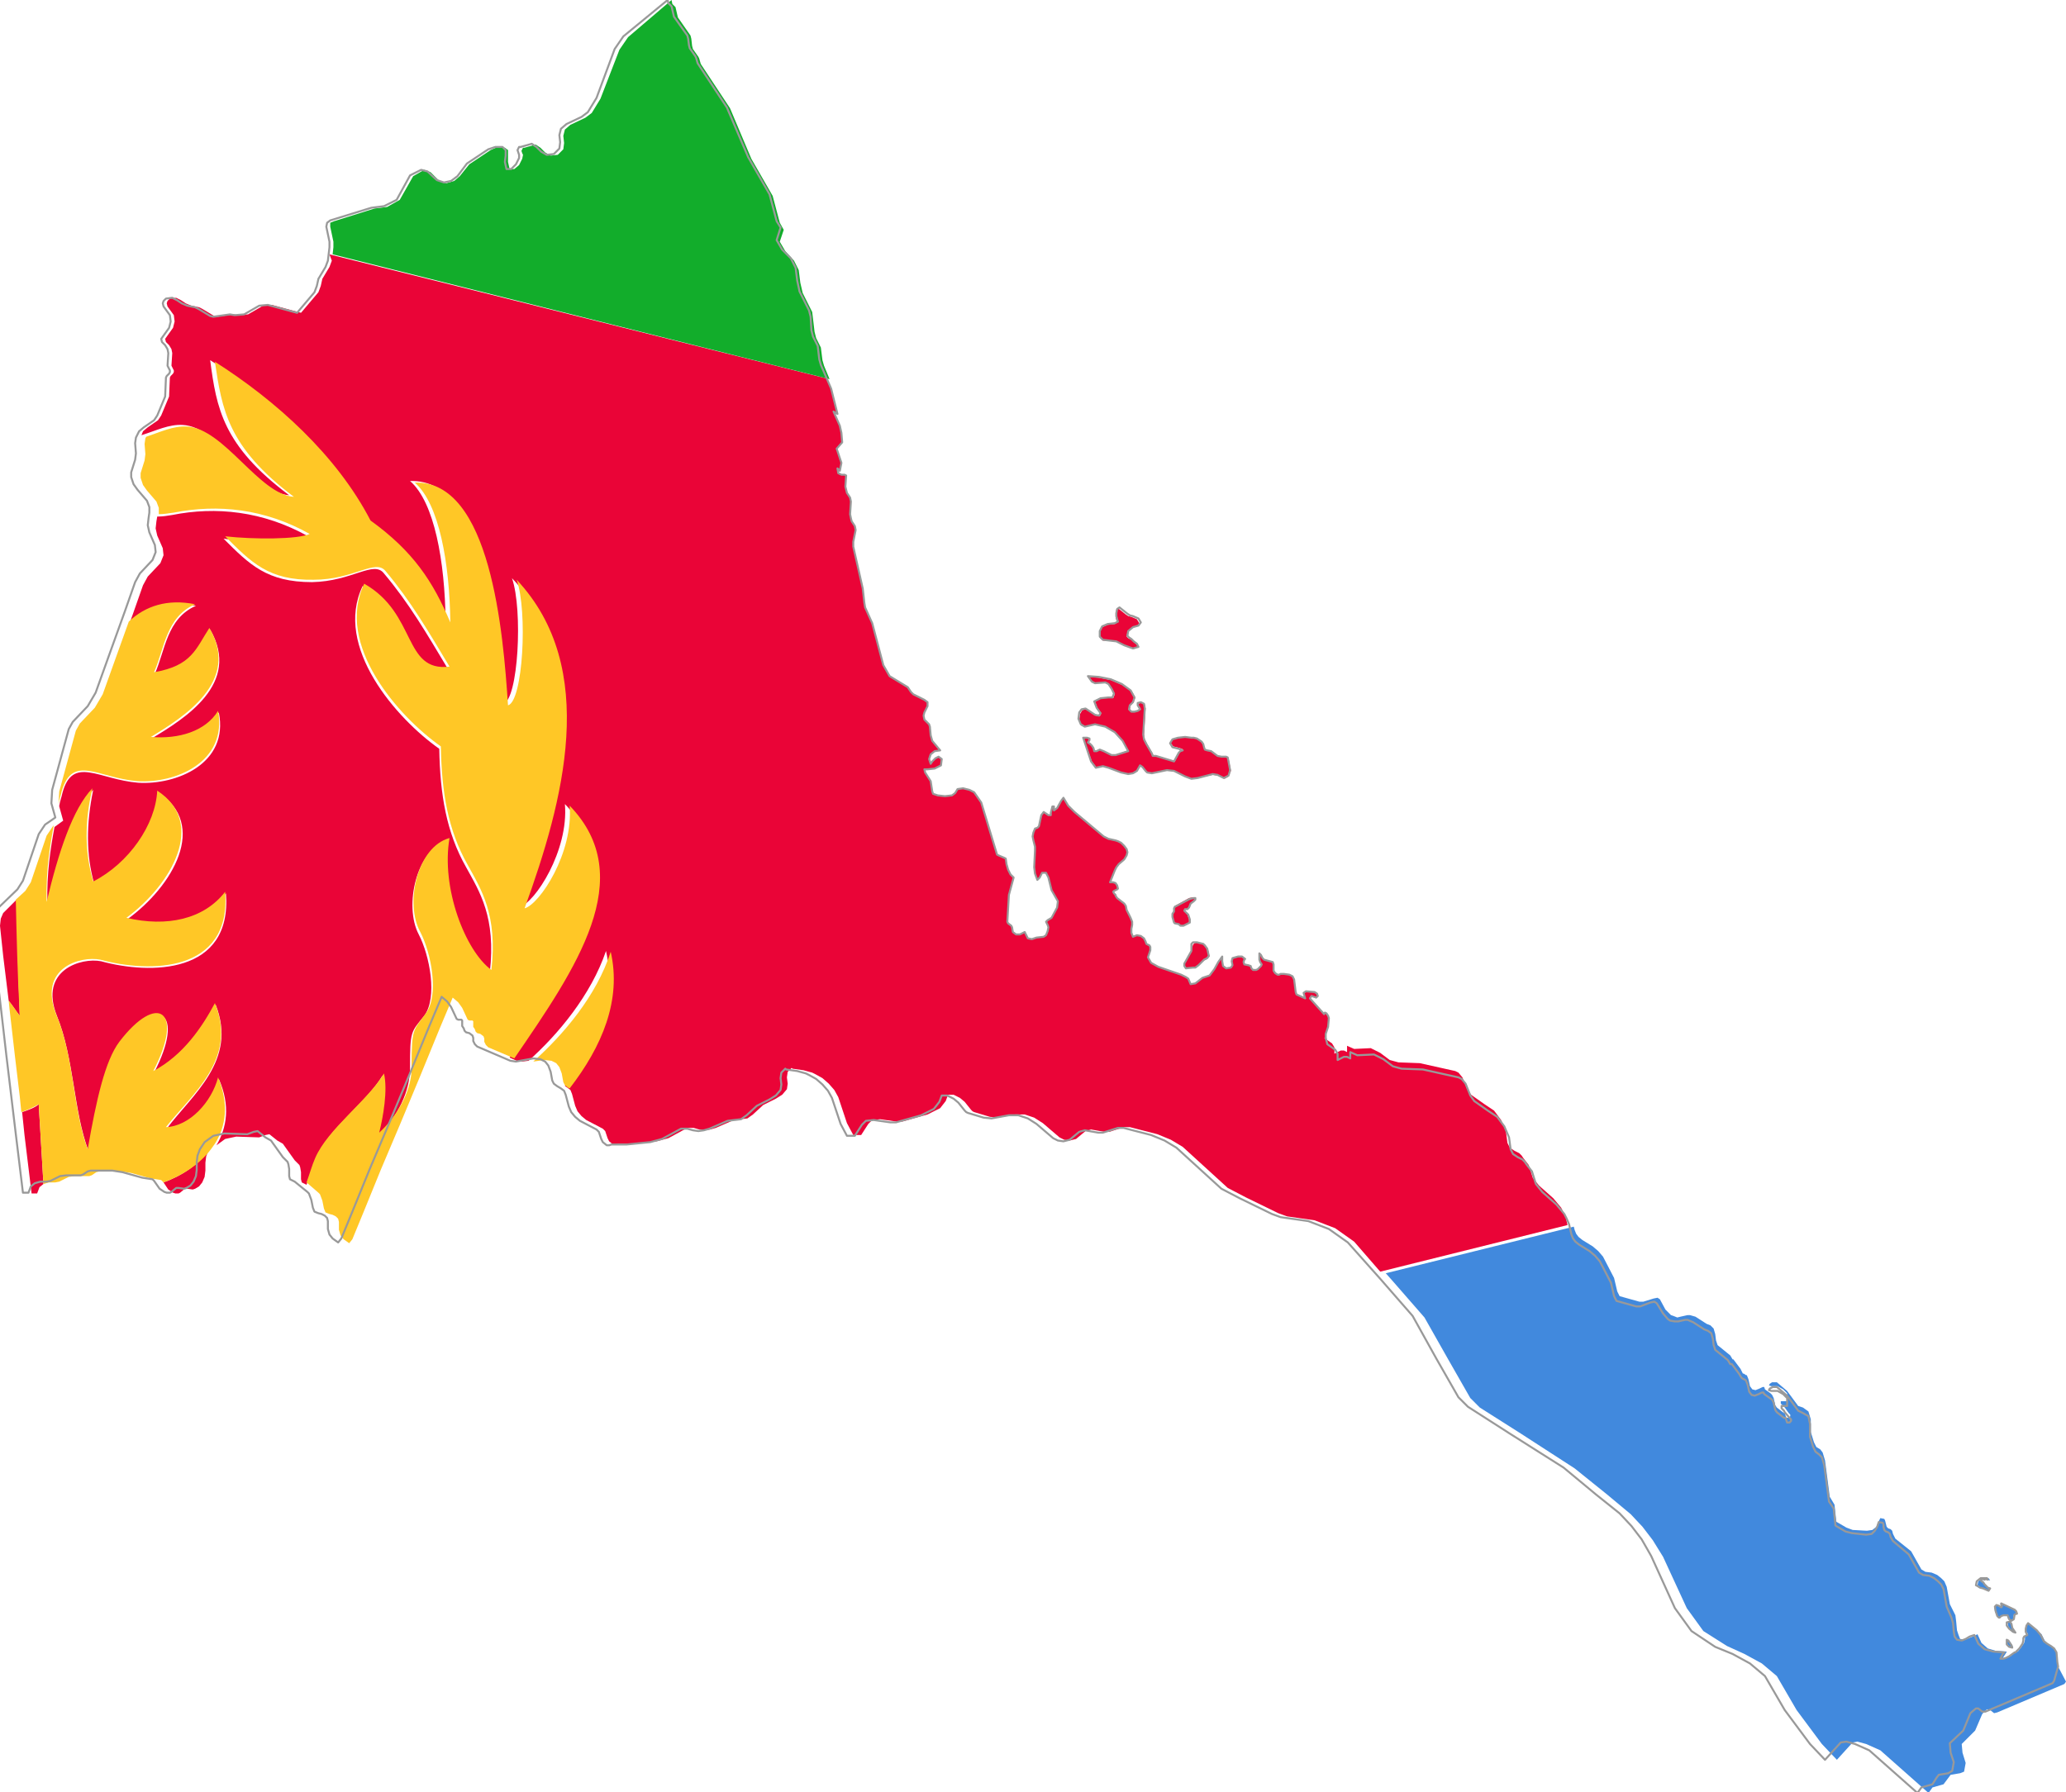 <?xml version="1.0" encoding="utf-8"?>

<svg version="1.2" baseProfile="tiny" xmlns="http://www.w3.org/2000/svg" xmlns:xlink="http://www.w3.org/1999/xlink" x="0px"
	 y="0px" viewBox="289.2 183.6 261.5 226.9" xml:space="preserve">

<g id="Eritrea">
	<g>
		<path fill="#EA0437" d="M309.9,333.3l0.6,0.9l0.3,0.2l0.3,0.2l0.3,0.1l0.4,0l0.2-0.1l0.6-0.5l0.3,0l0.7,0.1l0.3-0.1l0.5-0.3
			l0.4-0.5l0.3-0.7l0.1-0.8l0-1l0.1-0.8l0.3-0.8l0.1-0.2C314.4,331.1,312.1,332.5,309.9,333.3z"/>
		<polygon fill="#EA0437" points="429.4,262.7 428.7,263 428.4,263.6 428.4,264.3 428.8,264.7 430.5,264.8 431.4,265.3 432.6,265.7
			433.2,265.5 433.1,265.2 432.7,264.9 432.4,264.6 432,264.4 431.8,264.2 431.9,263.6 432.5,263.1 433.2,262.8 433.4,262.5
			433.1,262 432.4,261.7 432,261.6 431.7,261.4 430.7,260.6 430.5,260.8 430.4,261.2 430.4,261.7 430.5,262.1 430.6,262.4
			430.3,262.6 		"/>
		<polygon fill="#EA0437" points="443.4,281.8 444.2,282.2 444.7,281.9 445,281.2 444.7,279.6 444.4,279.4 443.9,279.4 443.4,279.3
			442.6,278.8 442,278.6 441.7,278.5 441.6,278.2 441.5,277.8 441.3,277.5 441.1,277.3 440.8,277.2 440.5,277.1 440,277
			439.2,276.9 438.3,277 437.6,277.2 437.4,277.7 437.7,278.1 438.5,278.3 439,278.5 438.7,278.6 438.5,278.9 437.9,280
			435.6,279.3 435.2,279.3 435.1,279 434.4,277.8 434.1,277.2 434,276.6 434.2,273.3 434.1,272.8 433.7,272.5 433.3,272.7
			433.3,272.9 433.5,273.2 433.6,273.4 433.3,273.5 432.9,273.7 432.5,273.7 432.2,273.4 432.3,272.9 432.7,272.5 432.9,271.9
			432.4,271 431.2,270.3 429.8,269.7 428.3,269.4 426.9,269.3 427.4,269.9 427.8,270.1 429.2,270.1 429.6,270.3 430,270.9
			430.3,271.5 430.1,272 429.6,271.9 428.6,272 427.8,272.4 428.1,273.2 428.6,273.9 428.4,274.3 427.9,274.2 426.7,273.4
			426.2,273.5 425.9,274 425.8,274.8 426.1,275.5 426.5,275.6 427.8,275.3 429.1,275.6 430.3,276.3 431.3,277.4 432,278.6
			430.3,279.2 429.8,279.2 429.4,279 428.9,278.7 428.3,278.5 428,278.6 427.7,278.6 427.6,278.3 427.4,278 427.2,277.7
			426.9,277.5 427.1,277.2 427.1,277.1 426.8,277 426.3,277 427.4,280 428,280.8 428.9,280.6 429.6,280.8 431.2,281.4 432.1,281.6
			432.8,281.5 433.2,281.2 433.6,280.5 433.9,280.8 434.2,281.3 434.4,281.4 435,281.5 436.9,281.1 437.8,281.2 439.2,281.9
			440,282.2 440.8,282.1 442.7,281.7 		"/>
		<path fill="#EA0437" d="M291.3,297.5l-1.7,1.7l-0.3,0.7l-0.1,0.9l0.4,3.8l0.7,5.7c0.5,0.6,0.9,1.3,1.4,1.9
			C291.5,306.7,291.4,302,291.3,297.5z"/>
		<path fill="#EA0437" d="M337.6,319.8c0.6,2.1,0,5.5-0.6,7.5c2.6-2.3,4.1-5.6,4.1-8.5c0-4.7,0.1-4.5,1.8-6.6
			c1.7-2.3,0.7-7.6-0.7-10.3c-1.9-3.6-0.3-10.8,3.7-11.9c-1.2,6.3,2,14.3,5.3,16.7c0.8-7-1.3-10.2-3-13.3c-2.5-4.4-3.3-9.2-3.4-15
			c-5.4-3.8-13.4-12.9-9.7-20.6c6.6,3.8,4.8,11.1,10.8,10.5c-2.7-4.5-4.9-8.3-8.1-12.1c-1.3-1.7-4,1-9.1,1.1
			c-5.7,0-7.9-2.2-11.2-5.5c3.6,0.5,9.3,0.5,10.7-0.3c-5.7-3.2-11.7-3.8-17.2-2.7c-0.6,0.1-1.2,0.2-1.9,0.2l-0.1,0.6l-0.1,0.9
			l0.2,0.9l0.7,1.6l0.1,0.9l-0.4,1l-1.6,1.7l-0.6,1.1l-1.3,3.7l-0.4,1.1c2.1-2,4.8-3,8.4-2.2c-3.7,1.6-3.9,5.7-5.2,8.6
			c4.8-0.8,5.4-3,7-5.6c4,6.9-3.3,11.3-7.4,13.8c3.4,0.3,6.8-0.7,8.5-3.3c1.3,6.5-5.4,9.2-10.2,8.9c-5-0.4-8.3-3.5-9.6,1.3
			c-0.1,0.5-0.3,1-0.4,1.6l0,0.1l0.5,1.8l-1.1,0.8c-0.5,2.7-1,5.8-0.9,9.7c1.5-6.2,3.3-11.7,5.8-14.4c-0.9,4.3-0.9,8.2,0.1,11.8
			c4.5-2.2,7.9-7.1,8.1-11.5c6.4,4.1,1.9,11.9-3.9,16.1c5.1,1.3,9.8,0.2,12.5-3.3c0.8,10.3-9.6,10.3-15.8,8.6
			c-2.5-0.5-7.9,1.1-5.6,6.9c2.2,5.4,2.1,12.1,4,17.1c1.1-6.2,2.2-11.1,4-13.6c4.8-6.3,8.3-4,4.3,3.7c3.7-2,6.2-5.6,7.8-8.6
			c2.8,7.1-3,11.4-6.2,15.7c3-0.1,5.8-3.2,6.6-6.3c1.5,3.4,1,6.2-0.3,8.4l1.1-0.8l1.4-0.3l2.9,0.1l0.8-0.3l0.5-0.1l1,0.8l0.7,0.4
			l1.5,2.1l0.6,0.6l0.1,0.3l0.1,0.6l0,0.9l0.1,0.4l0.6,0.3l0,0c0.4-1.1,0.7-2.2,1.1-3.1C330.5,326.7,335.6,323.2,337.6,319.8z"/>
		<path fill="#EA0437" d="M331.2,216.6l-0.3,0.8l-0.9,1.5l-0.2,0.9l-0.3,0.8l-2.2,2.6l-3.7-1l-1.1,0.1l-1.9,1.1l-1.2,0.1l-0.6-0.1
			l-2.1,0.3l-0.4-0.1l-1.5-0.9l-0.4-0.2l-1-0.2l-0.7-0.3l-0.6-0.4l-0.6-0.3l-0.8,0.1l-0.3,0.3l-0.1,0.3l0.1,0.4l0.8,1.1l0.1,0.8
			l-0.2,0.8l-1,1.4l0.1,0.4l0.4,0.4l0.3,0.5l0.1,0.5l-0.1,1.6l0.1,0.2l0.2,0.4l0,0.2l-0.1,0.2l-0.3,0.3l-0.1,0.2l-0.1,2.4l-1,2.4
			l-0.4,0.6l-1.3,0.9l-0.6,0.5l-0.2,0.5c1.9-0.6,3.5-1.4,5.2-1.3c4.7,0.2,9.1,8.6,13.5,8.9c-8.4-6.3-9.2-11-10-17.1
			c7.7,4.9,15.4,11.8,19.7,20.1c5.4,3.8,7.9,7.7,10.1,12.9c-0.1-7.5-1.4-15-4.5-17.7c9.7-0.3,11.2,19,11.8,28.2
			c1.9-0.5,2.5-11.9,1.1-15.9c10.6,11.2,5.9,28.1,1,41.6c1.9-0.5,6.2-7.1,5.7-13c8.8,9.1,0.8,20.7-7,32.1l0.9,0.4l0.7,0.1l0.8-0.1
			c3.7-3.3,7.9-8.3,9.8-13.9c1.4,6.1-1.1,12-5.2,17.1l0.3,0.2l0.4,0.3l0.2,0.5l0.4,1.5l0.3,0.7l0.5,0.6l0.6,0.5l2.1,1.1l0.3,0.3
			l0.3,0.9l0.2,0.4l0.5,0.4l0.3,0l0.3-0.1l1.9,0l3-0.3l1.5-0.4l2.4-1.3l0.8,0l0.7,0.2l0.7,0.1l0.7-0.1l0.7-0.2l2.3-1l1.7-0.2
			l0.7-0.5l1.3-1.2l1.6-0.8l0.8-0.5l0.6-0.7l0.1-0.7l-0.1-0.8l0.1-0.7l0.5-0.5l0.1,0.1l1.4,0.2l1.1,0.3l0.4,0.2l0.9,0.5l0.8,0.7
			l0.7,0.8l0.5,0.9l1.1,3.3l0.8,1.5l1,0l0.9-1.4l0.5-0.5l1-0.1l2.1,0.3l0.7,0l3.2-0.9l1.6-0.8l0.7-0.9l0.3-0.8h0.7l0.8,0.4l0.6,0.5
			l0.8,1l0.2,0.2l0.2,0.1l2,0.6l1,0.1l2.2-0.4l1.2,0l1.2,0.4l1.1,0.7l2.1,1.8l0.6,0.3l0.7,0.1l0.8-0.2l1.2-1l0.7-0.2l1.7,0.3l0.6,0
			l1.9-0.6l0.7,0l3.5,0.9l1.7,0.7l1.5,0.9l5.7,5.2l2.3,1.2l4.1,2l1.1,0.4l3.5,0.5l2.6,1l2.4,1.7l3.3,3.8l23.7-5.9l-0.2-0.9l-0.3-0.7
			l-0.3-0.6l-1-1.2l-1.8-1.6l-0.8-1l-0.5-1.6l-0.7-0.9l-0.2-0.3l-0.3-0.3l-0.6-0.3l-0.6-0.4l-0.3-0.6l-0.2-1.5l-0.6-1.4l-0.9-1.2
			l-1.2-0.8l-1.7-1.2l-0.5-0.7l-0.6-1.5l-0.5-0.6l-0.4-0.2l-4.5-1l-2.7-0.1l-1.1-0.3l-1.2-0.9l-1.2-0.6l-2.1,0.1l-0.9-0.4v0.8
			l-0.4-0.2l-0.4,0l-0.4,0.2l-0.4,0.2v-0.8l-0.3-0.5l-1-0.7L457,315l0-0.5l0.3-0.9l0.1-1.1l-0.1-0.3l-0.2-0.3l-0.2-0.1l-0.1,0.1
			l0,0.1L455,310l0.2-0.3l0.6,0.2l0.2-0.2l-0.1-0.3l-0.3-0.2l-1.1-0.1l-0.3,0.2l0.2,0.7l-1.1-0.5l-0.1-0.3l-0.2-1.6l-0.2-0.4
			l-0.4-0.2l-0.7-0.1l-0.4,0l-0.2,0.1l-0.2,0l-0.3-0.2l-0.2-0.3v-0.4l0-0.4l-0.1-0.3l-1.1-0.3l-0.2-0.2l-0.2-0.4l-0.2-0.2l0,0.8
			l0.1,0.3l0.2,0.3l-0.1,0.2l-0.2,0.2l-0.2,0.2l-0.2,0.1l-0.4,0l-0.2-0.2l-0.1-0.3l-0.3-0.1l-0.5-0.1l-0.1-0.3l0.1-0.3l0.1-0.1
			l-0.4-0.3l-0.1,0l-0.4,0l-0.7,0.2l-0.1,0.4l0.1,0.5l-0.2,0.3l-0.6,0.1l-0.4-0.3l-0.1-0.6l0-0.6l-0.5,0.7l-0.5,0.9l-0.6,0.8
			l-0.9,0.3l-0.9,0.7l-0.6,0.1l-0.3-0.7l-0.3-0.2l-0.6-0.3l-2.9-1l-0.9-0.5l-0.4-0.7l0.1-0.3l0.2-0.6l0-0.4l-0.1-0.2l-0.2-0.1
			l-0.2-0.1l-0.1-0.3l-0.2-0.4l-0.4-0.3l-0.5-0.1l-0.5,0.2l-0.2-0.5l0-0.5l0.1-0.5l0-0.4l-0.2-0.5l-0.5-1l-0.1-0.5l-0.2-0.3
			l-0.9-0.7l-0.2-0.3l0-0.1l-0.2-0.2l-0.1-0.2l0.1-0.1l0.4-0.2l0.1-0.1l-0.1-0.4l-0.2-0.3l-0.3-0.1l-0.4,0l0.6-1.5l0.2-0.4l0.3-0.4
			l0.7-0.6l0.3-0.5l0.1-0.4l-0.1-0.4l-0.3-0.4l-0.4-0.4l-0.4-0.2l-0.3-0.1l-0.9-0.2l-0.6-0.3l-3.7-3.1l-0.8-0.8l-0.6-1l-0.3,0.4
			l-0.5,0.9l-0.4,0.3v-0.5h-0.2l-0.2,0.8l0,0.3h-0.3l-0.6-0.4l-0.3,0.4l-0.3,1.4l-0.2,0.2l-0.3,0.1L420,289l-0.1,0.5l0.1,0.5
			l0.2,0.8l0,0.5l-0.1,2.1l0.1,0.8l0.3,0.8l0.3-0.3l0.3-0.6l0.5,0l0.3,0.6l0.4,1.6l0.8,1.4l-0.1,0.8l-0.7,1.3l-0.5,0.3l-0.2,0.2
			l0.2,0.4l0.1,0.3l-0.1,0.5l-0.2,0.5l-0.3,0.2l-0.9,0.1l-0.6,0.2l-0.5-0.1l-0.4-0.8l-0.6,0.3l-0.5,0l-0.4-0.3l-0.1-0.6l-0.1-0.2
			l-0.4-0.3l-0.1-0.2l0.2-3.4l0.6-2.2l-0.4-0.4l-0.3-0.6l-0.2-0.7l-0.1-0.7l-0.2-0.1l-0.7-0.3l-0.2-0.1l-2-6.6l-0.9-1.3l-0.6-0.3
			l-0.8-0.2l-0.7,0.1l-0.3,0.5l-0.4,0.3l-0.9,0.1l-0.9-0.1l-0.6-0.2l-0.1-0.3l-0.2-1.3l-0.7-1.1l-0.1-0.4h0.4l0.9-0.1l0.8-0.4
			l0.1-0.8l-0.4-0.3l-0.4,0.2l-0.4,0.4l-0.2,0.3l-0.2-0.6l0.2-0.6l0.5-0.4l0.7-0.1l-1-1.2l-0.2-0.7l-0.1-1.1l-0.1-0.3l-0.6-0.6
			l-0.1-0.5l0.1-0.4l0.2-0.4l0.2-0.4l0-0.5l-0.4-0.3l-1.4-0.7l-0.3-0.3l-0.4-0.6l-2.3-1.4l-0.8-1.4l-1.4-5.3l-0.9-2l-0.1-0.6
			l-0.2-1.8l-1.2-5.3v-0.6l0.2-1l0.1-0.5l-0.1-0.5l-0.4-0.6l-0.1-0.4l-0.1-0.5l0.1-1.6l-0.1-0.5l-0.2-0.3l-0.2-0.3l-0.1-0.4
			l-0.1-0.4l0.1-1.4l-0.2-0.1l-0.4,0l-0.4-0.2l-0.1-0.6l0.3,0.3l0.2-1l-0.6-1.8l0.7-0.8l-0.1-1.2l-0.2-0.9l-0.8-1.8l0.5,0.3
			l-0.8-3.2l-0.6-1.3l-62.9-15.7L331.2,216.6z"/>
		<path fill="#EA0437" d="M292,324.4l0.3,2.9l0.9,7.4l0.7,0l0.3-0.8l0.5-0.4l0,0c-0.2-3.5-0.4-6.9-0.6-10.1
			C293.7,323.8,292.9,324.1,292,324.4z"/>
		<polygon fill="#EA0437" points="437.6,299.7 437.8,300.3 437.9,300.4 438.4,300.6 438.5,300.8 438.9,300.8 439.7,300.4 439.7,300
			439.5,299.4 439.1,298.9 439.2,298.7 439.5,298.7 439.7,298.6 439.9,298.1 440.2,297.7 440.4,297.5 440.4,297.2 440.2,297.2
			439.7,297.3 438.1,298.2 437.9,298.3 437.8,298.6 437.8,299 437.7,299.3 		"/>
		<polygon fill="#EA0437" points="439.3,306.2 440.2,306.1 440.4,306.1 440.9,305.8 441.6,305.2 442,305 442.3,304.7 442.1,303.8
			441.8,303.3 441.7,303.2 440.8,302.9 440.4,303 440.2,303.2 440,304 439.1,305.6 439.2,305.9 		"/>
		<polygon fill="#4189DD" points="544.4,387.6 544.1,387.4 542.4,386.6 542.4,386.7 542.5,387 542.4,387.1 542.1,386.9 541.9,386.8
			541.6,387 541.7,387.6 542,388.2 542.2,388.4 542.3,388.4 542.4,388.2 542.5,388.2 542.8,388.1 543.1,388.1 543.3,388.2
			543.3,388.4 543.4,388.6 543.7,388.8 544,388.6 544.1,388 544.4,387.9 		"/>
		<polygon fill="#4189DD" points="543.2,391.2 543.2,391.3 543.3,391.8 543.6,392.1 544,392.2 543.9,391.9 543.5,391.3 		"/>
		<polygon fill="#4189DD" points="465.4,345.7 469.5,350.4 472.5,355.7 475.3,360.6 476.5,361.8 481.7,365.1 488.5,369.5
			492.6,372.8 495.6,375.3 497.1,376.9 498.4,378.6 499.7,380.7 502.7,387.2 504.8,390.1 507.8,392 510,393 512.2,394.2
			514.1,395.8 516.6,400.1 519.8,404.4 521.7,406.4 523.7,404.2 524.3,404.1 525.4,404.4 527.2,405.2 533.3,410.6 533.8,409.9
			535.2,409.5 535.8,408.7 536.1,408.3 537.3,408.1 537.8,407.9 538,406.8 537.6,405.5 537.5,404.4 539.2,402.7 540.1,400.6
			540.7,400 541.1,400.1 541.6,400.5 542,400.4 550.5,396.8 550.7,396.5 549.7,394.6 549.6,394 549.5,392.8 549.2,392.3 548.8,392
			548.4,391.7 548,391.3 547.8,390.9 547.6,390.5 547,390 545.9,389.1 545.7,389.4 545.6,389.8 545.7,390.2 545.9,390.5
			545.5,390.8 545.5,391 545.5,391.2 545.4,391.6 545,392.2 544.6,392.7 544.4,392.7 543.7,393.2 543.8,393.2 543.4,393.4
			543.1,393.5 542.7,393.5 543.1,392.9 543.2,392.7 541.8,392.6 540.8,392.3 540,391.6 539.5,390.5 538.9,390.8 538.4,391
			537.9,391.2 537.3,391.1 537.1,390.6 536.9,390 536.8,388.9 536.7,388.1 536,386.7 535.6,384.5 535.3,383.8 534.9,383.4
			534.4,383 533.7,382.7 532.9,382.6 532.4,382.3 531.1,380 529.1,378.4 528.8,377.8 528.7,377.4 528.5,377.2 528.2,377.1
			528,376.9 527.9,376.5 527.8,376.1 527.7,375.9 527.2,375.8 526.9,376.4 526.7,376.9 526.2,377.3 525.5,377.4 523.7,377.3
			522.9,377 521.7,376.3 521.6,376.2 521.6,376 521.4,374.1 520.8,373.1 520.2,368.5 519.9,367.5 519.6,367.1 519.1,366.8
			518.8,366.2 518.4,364.9 518.4,363.3 518.1,362.3 517.4,361.8 516.8,361.6 515.4,359.7 514.1,358.6 513.5,358.6 513.2,358.8
			513.1,359 513.4,359.1 514.2,359.1 514.9,359.5 515.4,360 515.4,361 515.3,361 514.7,361 514.6,361 514.6,361.3 514.7,361.4
			514.8,361.5 514.9,361.6 515.1,361.8 515.6,362.5 515.8,362.7 515.8,362.9 515.6,363.1 515.3,363.1 515.1,362.5 515,362.5
			514.1,361.8 513.9,361.5 513.7,360.6 513.5,360.2 513.3,360 512.6,359.5 512.5,359.2 512.3,359.2 511.9,359.4 511.4,359.6
			511,359.5 510.7,359.1 510.5,358.2 510.3,357.7 510.2,357.7 509.9,357.5 509.8,357.5 509.5,356.9 508.6,355.7 508.5,355.7
			508.2,355.2 506.6,353.9 506.4,353.3 506.3,352.5 506.1,351.8 505.7,351.4 505.2,351.2 503.8,350.3 503.1,350.1 502.8,350.1
			501.9,350.3 501.5,350.4 501,350.2 500.7,350.1 500,349.4 499.3,348.1 499,347.9 498.5,348 497.2,348.4 496.7,348.4 494.2,347.7
			493.9,347.1 493.5,345.4 492.1,342.7 491.5,342 490.8,341.4 489.5,340.6 489,340.2 488.7,339.8 488.5,339.3 488.4,338.9
			464.6,344.8 		"/>
		<polygon fill="#4189DD" points="540.6,383.6 540.7,383.6 541.1,383.7 540.9,383.4 540.4,383.4 540.2,383.4 539.6,383.8
			539.5,384.3 539.7,384.4 539.8,384.6 540.2,384.7 541,385 541.1,384.7 540.8,384.6 540.7,384.4 540.5,384.2 540.3,383.9
			540.1,383.8 540.1,383.6 540.3,383.5 		"/>
		<polygon fill="#4189DD" points="544.3,390.3 543.9,389.7 543.9,389.2 543.7,388.9 543.3,389 543.4,389.5 543.6,389.8 544.2,390.3
					"/>
		<polygon fill="#12AD2B" points="393.3,229.2 393.1,227.6 392.5,226.4 392.3,225.6 392.1,223.9 392,223.1 390.8,220.7 390.5,219.4
			390.3,217.8 389.7,216.6 388.6,215.4 387.9,214.2 388.4,212.7 387.9,211.8 387,208.4 384.3,203.7 381.6,197.3 377.9,191.7
			377.7,191 377.6,190.8 376.9,189.8 376.8,189.4 376.7,188.5 376.6,188.1 375,185.8 374.7,184.5 374.3,184.1 374.2,183.6
			368.7,188.3 367.6,189.9 365.2,196.1 364.1,197.9 363.3,198.5 361.4,199.4 360.7,200 360.5,200.8 360.6,201.7 360.5,202.5
			359.8,203.2 358.9,203.3 358.2,202.9 357.6,202.3 357,201.9 355.6,202.3 355.4,202.3 355.2,202.7 355.3,203 355.4,203.2
			355.3,203.7 354.9,204.5 354.3,205 353.7,205 353.5,204.1 353.5,203.3 353.5,202.6 353.1,202.3 352.2,202.2 351.3,202.6
			348.6,204.4 347.4,205.9 346.7,206.5 345.7,206.8 344.8,206.5 343.7,205.4 342.9,205.1 341.5,205.9 339.8,208.9 338.2,209.8
			336.6,210 331.5,211.6 331,211.8 331,212.3 331.4,214.2 331.4,214.9 331.3,215.8 394.2,231.6 393.5,229.9 		"/>
		<path fill="#FFC726" d="M366.5,304.1c-1.8,5.6-6,10.5-9.8,13.9l1.4-0.2l0.9,0.1l0.6,0.3l0.4,0.5l0.3,0.8l0.2,1.1l0.2,0.4l0.4,0.3
			l0.2,0.1C365.4,316.1,367.9,310.2,366.5,304.1z"/>
		<path fill="#FFC726" d="M306.6,282.5c4.8,0.3,11.4-2.4,10.2-8.9c-1.6,2.6-5,3.6-8.5,3.3c4.1-2.5,11.4-7,7.4-13.8
			c-1.7,2.6-2.2,4.8-7,5.6c1.3-2.9,1.5-7,5.2-8.6c-3.5-0.7-6.3,0.2-8.4,2.2l-1.4,3.9l-1.9,5.3l-1,1.7l-1.9,2l-0.5,0.9l-2.1,7.7
			l-0.1,1.6c0.1-0.6,0.3-1.1,0.4-1.6C298.4,279,301.6,282.1,306.6,282.5z"/>
		<path fill="#FFC726" d="M316.8,320c-0.8,3.1-3.6,6.2-6.6,6.3c3.3-4.2,9.1-8.6,6.2-15.7c-1.6,3-4,6.6-7.8,8.6c4-7.7,0.5-10-4.3-3.7
			c-1.8,2.4-2.9,7.3-4,13.6c-1.9-5.1-1.7-11.7-4-17.1c-2.3-5.9,3.1-7.4,5.6-6.9c6.2,1.7,16.6,1.7,15.8-8.6
			c-2.7,3.5-7.4,4.5-12.5,3.3c5.7-4.2,10.2-12,3.9-16.1c-0.2,4.3-3.6,9.2-8.1,11.5c-1.1-3.7-1.1-7.6-0.1-11.8
			c-2.5,2.6-4.3,8.1-5.8,14.4c-0.1-3.9,0.4-7,0.9-9.7l-0.1,0.1l-0.8,1.2l-2,5.9l-0.7,1.1l-1.2,1.1c0.1,4.5,0.2,9.2,0.5,14.7
			c-0.5-0.7-0.9-1.3-1.4-1.9l0.1,1l0.7,6.1l0.6,5l0.2,2c0.9-0.3,1.7-0.7,2.2-1c0.2,3.2,0.4,6.7,0.6,10.1l0.7-0.2l0.8,0l0.5-0.1
			l1.2-0.6l0.8-0.1h1.8l0.3-0.1l0.6-0.4l0.4-0.1h2.7l1.3,0.2l2.5,0.7l1.3,0.2l0.2,0.2l0.1,0.1c2.2-0.8,4.5-2.2,6-4.2l0.5-0.7l0,0
			C317.8,326.2,318.2,323.4,316.8,320z"/>
		<path fill="#FFC726" d="M361.3,285.6c0.5,6-3.8,12.5-5.7,13c4.9-13.5,9.5-30.4-1-41.6c1.4,4,0.8,15.4-1.1,15.9
			c-0.6-9.2-2.2-28.5-11.8-28.2c3.1,2.7,4.4,10.2,4.5,17.7c-2.2-5.2-4.7-9-10.1-12.9c-4.3-8.3-12-15.2-19.7-20.1
			c0.9,6,1.6,10.8,10,17.1c-4.4-0.3-8.8-8.6-13.5-8.9c-1.8-0.1-3.4,0.7-5.2,1.3l-0.1,0.2l-0.1,0.7l0.1,1.3l-0.1,0.8l-0.5,1.6l0,0.6
			l0.3,0.9l0.5,0.7l0.6,0.7l0.6,0.7l0.3,0.8l0,0.7l0,0.1c0.6,0,1.2-0.1,1.9-0.2c5.6-1.1,11.5-0.5,17.2,2.7
			c-1.5,0.7-7.1,0.7-10.7,0.3c3.3,3.3,5.5,5.6,11.2,5.5c5.1,0,7.8-2.7,9.1-1.1c3.2,3.8,5.4,7.6,8.1,12.1c-5.9,0.7-4.1-6.7-10.8-10.5
			c-3.7,7.7,4.3,16.8,9.7,20.6c0.1,5.8,0.9,10.6,3.4,15c1.7,3.1,3.8,6.3,3,13.3c-3.3-2.4-6.4-10.4-5.3-16.7
			c-4.1,1.1-5.7,8.3-3.7,11.9c1.4,2.7,2.4,8,0.7,10.3c-1.6,2.2-1.8,1.9-1.8,6.6c0.1,2.8-1.5,6.1-4.1,8.5c0.5-2,1.1-5.4,0.6-7.5
			c-2,3.4-7.1,7-8.7,10.7c-0.4,0.9-0.7,2-1.1,3.1l1.5,1.3l0.2,0.2l0.3,0.8l0.2,1l0.2,0.5l0.5,0.2l0.4,0.1l0.4,0.2l0.3,0.3l0.1,0.4
			l0,1l0.2,0.7l0.4,0.5l0.7,0.5l0.4-0.5l1.4-3.4l2.2-5.4l2.5-5.9l2.5-6l2.5-6.1l1.6-3.8l0.7,0.6l0.5,0.7l0.7,1.5l0.2,0.1l0.4,0
			l0.1,0.1l0,0.2l0,0.4l0,0.1l0.2,0.3l0.1,0.3l0.2,0.2l0.4,0.1l0.4,0.3l0.1,0.3l0,0.4l0.2,0.4l0.3,0.3l3.3,1.4
			C362.1,306.2,370.1,294.7,361.3,285.6z"/>
	</g>
	<path fill="none" stroke="#999999" stroke-width="0.25" stroke-linecap="round" stroke-linejoin="round" d="M543.2,391.2
		L543.2,391.2l0,0.6l0.3,0.3l0.4,0.1l-0.1-0.3l-0.4-0.6L543.2,391.2z M539.8,384.6l0.4,0.1l0.7,0.3l0.2-0.3l-0.3-0.1l-0.2-0.2
		l-0.2-0.2l-0.2-0.3l-0.2-0.1l-0.1-0.2l0.2-0.1l0.3,0.1l0.1-0.1l0.3,0.1l-0.1-0.2l-0.5,0l-0.3,0l-0.5,0.4l-0.1,0.5l0.2,0.1
		L539.8,384.6z M437.6,299.7l0.2,0.7l0.1,0.1l0.5,0.1l0.2,0.2l0.4,0l0.8-0.4l0-0.4l-0.2-0.6l-0.5-0.5l0.1-0.2h0.3l0.2-0.2l0.2-0.5
		l0.4-0.3l0.2-0.2l0-0.2l-0.2,0l-0.5,0.1l-1.7,0.9l-0.2,0.1l-0.1,0.2l0,0.4l-0.2,0.3L437.6,299.7z M439.3,306.2l0.9-0.1l0.3,0
		l0.4-0.3l0.7-0.7l0.4-0.2l0.2-0.3l-0.2-0.9l-0.3-0.4l-0.2-0.2l-0.8-0.2l-0.5,0l-0.2,0.2L440,304l-0.9,1.6l0,0.3L439.3,306.2z
		 M542,388.2l0.2,0.2l0.1,0l0.1-0.1l0.1-0.1l0.3-0.1l0.3,0l0.2,0l0.1,0.2l0.1,0.3l0.3,0.2l0.3-0.2l0.1-0.6l0.3-0.1l-0.1-0.3
		l-0.2-0.2l-1.7-0.8v0.1l0.1,0.3l-0.1,0.1l-0.3-0.2l-0.3-0.1l-0.2,0.2l0.1,0.6L542,388.2z M544.3,390.3l-0.4-0.6l-0.1-0.5l-0.2-0.3
		l-0.4,0.1l0,0.4l0.3,0.4l0.5,0.4L544.3,390.3z M426.5,275.6l1.3-0.3l1.3,0.3l1.2,0.7l1,1.1l0.7,1.3l-1.6,0.5l-0.5,0l-0.4-0.2
		l-0.6-0.3l-0.5-0.2l-0.4,0.2h-0.3l-0.1-0.4l-0.2-0.3l-0.2-0.2l-0.3-0.2l0.2-0.3l0-0.2l-0.3-0.1l-0.5,0l1,3l0.6,0.8l0.9-0.2l0.7,0.2
		l1.6,0.6l0.9,0.2l0.6-0.1l0.5-0.3l0.4-0.7l0.3,0.2l0.4,0.5l0.2,0.2l0.6,0.1l1.9-0.4l0.9,0.1l1.4,0.7l0.8,0.3l0.8-0.1l1.9-0.5
		l0.6,0.1l0.8,0.4l0.6-0.3l0.2-0.7l-0.3-1.6l-0.2-0.1l-0.6,0l-0.5-0.1l-0.8-0.6l-0.5-0.1l-0.3-0.1l-0.1-0.3l-0.1-0.4l-0.2-0.3
		l-0.3-0.2l-0.3-0.2l-0.4-0.1L440,277l-0.8-0.1l-0.9,0.1l-0.7,0.2l-0.3,0.5l0.3,0.5l0.8,0.2l0.5,0.2l-0.3,0.1l-0.2,0.2l-0.6,1.1
		l-2.3-0.7l-0.4,0l-0.1-0.3l-0.7-1.2l-0.3-0.6l-0.1-0.6l0.2-3.3l-0.1-0.6l-0.4-0.2l-0.4,0.1l0,0.3l0.2,0.3l0.1,0.2l-0.3,0.2
		l-0.4,0.1l-0.4,0l-0.3-0.3l0.1-0.5l0.4-0.4l0.2-0.6l-0.5-0.9l-1.1-0.8l-1.4-0.6l-1.5-0.3l-1.4-0.1l0.5,0.7l0.4,0.2l1.3-0.1l0.4,0.2
		l0.4,0.6l0.3,0.6l-0.2,0.5l-0.5,0l-1,0.1l-0.8,0.4l0.3,0.8l0.5,0.7l-0.2,0.3l-0.5-0.1l-1.2-0.8l-0.5,0.1l-0.3,0.4l-0.1,0.8l0.3,0.7
		L426.5,275.6z M430.5,264.8l1,0.5l1.1,0.4l0.7-0.2l-0.2-0.4l-0.4-0.3l-0.3-0.3l-0.3-0.2l-0.2-0.2l0.1-0.6l0.6-0.5l0.7-0.2l0.3-0.4
		l-0.3-0.5l-0.7-0.3l-0.4-0.1l-0.3-0.2l-1-0.8l-0.3,0.2l-0.1,0.5l0,0.4l0.1,0.4l0.1,0.3l-0.4,0.2l-0.9,0.1l-0.7,0.3l-0.3,0.6v0.7
		l0.4,0.4L430.5,264.8z M549.7,394.6l-0.1-0.6l-0.1-1.2l-0.3-0.5l-0.4-0.3l-0.5-0.3l-0.4-0.3l-0.2-0.4l-0.2-0.4L547,390l-1.1-0.9
		l-0.2,0.3l-0.1,0.4l0,0.4l0.2,0.4l-0.4,0.2l-0.1,0.2l0,0.3l-0.1,0.4l-0.4,0.6l-0.5,0.5l-0.1,0l-0.7,0.5l0,0l-0.4,0.2l-0.3,0.1
		l-0.4,0l0.3-0.6l0.2-0.2l-1.4-0.1l-1.1-0.3l-0.8-0.7l-0.5-1.1l-0.6,0.2l-0.5,0.3l-0.5,0.2l-0.6-0.1l-0.3-0.4l-0.1-0.6l-0.1-1.1
		l-0.2-0.7l-0.6-1.4l-0.4-2.2l-0.3-0.6l-0.4-0.4l-0.5-0.4l-0.6-0.3l-0.8-0.1l-0.5-0.3l-1.3-2.3l-2-1.7l-0.3-0.5l-0.1-0.4l-0.2-0.2
		l-0.3-0.1l-0.2-0.2l-0.1-0.4l0-0.3l-0.1-0.2l-0.5-0.1l-0.2,0.6l-0.3,0.5l-0.4,0.4l-0.7,0.1l-1.8-0.2l-0.8-0.2l-1.2-0.7l-0.1-0.1
		l0-0.2l-0.2-1.9l-0.6-0.9l-0.6-4.6l-0.3-1l-0.4-0.4l-0.4-0.3l-0.3-0.6l-0.4-1.3v-1.6l-0.2-1l-0.7-0.4l-0.6-0.3l-1.4-1.9l-1.3-1.1
		h-0.5l-0.4,0.2l-0.1,0.2l0.3,0.1l0.8,0l0.7,0.4l0.5,0.5l0,1l-0.1,0l-0.5,0l-0.1,0l0,0.3l0.1,0.1l0.1,0.1l0.1,0.1l0.1,0.2l0.6,0.7
		l0.2,0.2l0,0.2l-0.2,0.2l-0.3,0l-0.2-0.6l-0.2,0l-0.9-0.7l-0.2-0.3l-0.2-0.9l-0.2-0.4l-0.3-0.2l-0.7-0.5l-0.1-0.2l-0.2,0l-0.4,0.2
		l-0.5,0.2l-0.4-0.1l-0.3-0.4l-0.2-0.9l-0.2-0.5l-0.1-0.1l-0.4-0.2l-0.1-0.1l-0.3-0.5l-0.9-1.2h-0.2l-0.3-0.5l-1.6-1.3l-0.2-0.6
		l-0.1-0.8l-0.2-0.7l-0.4-0.3l-0.5-0.2l-1.4-0.9l-0.7-0.3l-0.3,0l-0.9,0.2l-0.4,0l-0.6-0.1l-0.3-0.2l-0.6-0.7l-0.8-1.3l-0.3-0.2
		l-0.5,0.1l-1.3,0.5l-0.5,0l-2.5-0.7l-0.3-0.6l-0.4-1.7l-1.4-2.7l-0.6-0.7l-0.7-0.6l-1.3-0.8l-0.5-0.4l-0.3-0.4l-0.2-0.5l-0.3-1.3
		l-0.3-0.7l-0.3-0.6l-1-1.2l-1.8-1.6l-0.8-1l-0.5-1.6l-0.7-0.9l-0.2-0.3l-0.3-0.3l-0.6-0.3l-0.6-0.4l-0.3-0.6l-0.2-1.5l-0.6-1.4
		l-0.9-1.2l-1.2-0.8l-1.7-1.2l-0.5-0.7l-0.6-1.5l-0.5-0.6l-0.4-0.2l-4.5-1l-2.7-0.1l-1.1-0.3l-1.2-0.9l-1.2-0.6l-2.1,0.1l-0.9-0.4
		v0.8l-0.4-0.2l-0.4,0l-0.4,0.2l-0.4,0.2v-0.8l-0.3-0.5l-1-0.7L457,315l0-0.5l0.3-0.9l0.1-1.1l-0.1-0.3l-0.2-0.3l-0.2-0.1l-0.1,0.1
		l0,0.1L455,310l0.2-0.3l0.6,0.2l0.2-0.2l-0.1-0.3l-0.3-0.2l-1.1-0.1l-0.3,0.2l0.2,0.7l-1.1-0.5l-0.1-0.3l-0.2-1.6l-0.2-0.4
		l-0.4-0.2l-0.7-0.1l-0.4,0l-0.2,0.1l-0.2,0l-0.3-0.2l-0.2-0.3v-0.4l0-0.4l-0.1-0.3l-1.1-0.3l-0.2-0.2l-0.2-0.4l-0.2-0.2l0,0.8
		l0.1,0.3l0.2,0.3l-0.1,0.2l-0.2,0.2l-0.2,0.2l-0.2,0.1l-0.4,0l-0.2-0.2l-0.1-0.3l-0.3-0.1l-0.5-0.1l-0.1-0.3l0.1-0.3l0.1-0.1
		l-0.4-0.3l-0.1,0l-0.4,0l-0.7,0.2l-0.1,0.4l0.1,0.5l-0.2,0.3l-0.6,0.1l-0.4-0.3l-0.1-0.6l0-0.6l-0.5,0.7l-0.5,0.9l-0.6,0.8
		l-0.9,0.3l-0.9,0.7l-0.6,0.1l-0.3-0.7l-0.3-0.2l-0.6-0.3l-2.9-1l-0.9-0.5l-0.4-0.7l0.1-0.3l0.2-0.6l0-0.4l-0.1-0.2l-0.2-0.1
		l-0.2-0.1l-0.1-0.3l-0.2-0.4l-0.4-0.3l-0.5-0.1l-0.5,0.2l-0.2-0.5l0-0.5l0.1-0.5l0-0.4l-0.2-0.5l-0.5-1l-0.1-0.5l-0.2-0.3l-0.9-0.7
		l-0.2-0.3l0-0.1l-0.2-0.2l-0.1-0.2l0.1-0.1l0.4-0.2l0.1-0.1l-0.1-0.4l-0.2-0.3l-0.3-0.1l-0.4,0l0.6-1.5l0.2-0.4l0.3-0.4l0.7-0.6
		l0.3-0.5l0.1-0.4l-0.1-0.4l-0.3-0.4l-0.4-0.4l-0.4-0.2l-0.3-0.1l-0.9-0.2l-0.6-0.3l-3.7-3.1l-0.8-0.8l-0.6-1l-0.3,0.4l-0.5,0.9
		l-0.4,0.3v-0.5h-0.2l-0.2,0.8l0,0.3h-0.3l-0.6-0.4l-0.3,0.4l-0.3,1.4l-0.2,0.2l-0.3,0.1L420,289l-0.1,0.5l0.1,0.5l0.2,0.8l0,0.5
		l-0.1,2.1l0.1,0.8l0.3,0.8l0.3-0.3l0.3-0.6l0.5,0l0.3,0.6l0.4,1.6l0.8,1.4l-0.1,0.8l-0.7,1.3l-0.5,0.3l-0.2,0.2l0.2,0.4l0.1,0.3
		l-0.1,0.5l-0.2,0.5l-0.3,0.2l-0.9,0.1l-0.6,0.2l-0.5-0.1l-0.4-0.8l-0.6,0.3l-0.5,0l-0.4-0.3l-0.1-0.6l-0.1-0.2l-0.4-0.3l-0.1-0.2
		l0.2-3.4l0.6-2.2l-0.4-0.4l-0.3-0.6l-0.2-0.7l-0.1-0.7l-0.2-0.1l-0.7-0.3l-0.2-0.1l-2-6.6l-0.9-1.3l-0.6-0.3l-0.8-0.2l-0.7,0.1
		l-0.3,0.5l-0.4,0.3l-0.9,0.1l-0.9-0.1l-0.6-0.2l-0.1-0.3l-0.2-1.3l-0.7-1.1l-0.1-0.4h0.4l0.9-0.1l0.8-0.4l0.1-0.8l-0.4-0.3
		l-0.4,0.2l-0.4,0.4l-0.2,0.3l-0.2-0.6l0.2-0.6l0.5-0.4l0.7-0.1l-1-1.2l-0.2-0.7l-0.1-1.1l-0.1-0.3l-0.6-0.6l-0.1-0.5l0.1-0.4
		l0.2-0.4l0.2-0.4l0-0.5l-0.4-0.3l-1.4-0.7l-0.3-0.3l-0.4-0.6l-2.3-1.4l-0.8-1.4l-1.4-5.3l-0.9-2l-0.1-0.6l-0.2-1.8l-1.2-5.3v-0.6
		l0.2-1l0.1-0.5l-0.1-0.5l-0.4-0.6l-0.1-0.4l-0.1-0.5l0.1-1.6l-0.1-0.5l-0.2-0.3l-0.2-0.3l-0.1-0.4l-0.1-0.4l0.1-1.4l-0.2-0.1
		l-0.4,0l-0.4-0.2l-0.1-0.6l0.3,0.3l0.2-1l-0.6-1.8l0.7-0.8l-0.1-1.2l-0.2-0.9l-0.8-1.8l0.5,0.3l-0.8-3.2l-1.3-3l-0.2-0.7l-0.2-1.7
		l-0.6-1.2l-0.2-0.8l-0.1-1.7l-0.2-0.8l-1.2-2.4l-0.3-1.4l-0.2-1.6l-0.6-1.2l-1.1-1.1l-0.7-1.2l0.5-1.6l-0.5-0.8l-0.9-3.4l-2.7-4.7
		l-2.7-6.3l-3.7-5.6l-0.2-0.7l-0.1-0.2l-0.7-1l-0.1-0.4l-0.1-0.8l-0.1-0.4l-1.7-2.4l-0.3-1.3l-0.4-0.4l-0.1-0.4l-5.6,4.6l-1.1,1.6
		l-2.3,6.2l-1.1,1.8l-0.8,0.6l-1.9,0.9l-0.7,0.6l-0.2,0.8l0.1,0.9l-0.1,0.8l-0.7,0.7l-0.9,0.1l-0.7-0.4l-0.6-0.6l-0.6-0.4l-1.4,0.4
		l-0.2,0l-0.2,0.4l0.1,0.3l0.1,0.3l0,0.4l-0.4,0.8l-0.6,0.6h-0.6l-0.2-0.9l0.1-0.8l0-0.7l-0.4-0.4l-0.9,0l-0.9,0.3l-2.7,1.8
		l-1.2,1.6l-0.8,0.6l-0.9,0.2l-0.9-0.3l-1.2-1.1l-0.8-0.2l-1.4,0.7l-1.7,3.1l-1.6,0.8l-1.6,0.2l-5.2,1.6l-0.4,0.3l-0.1,0.5l0.4,1.9
		l0,0.7l-0.2,1.7l-0.3,0.8l-0.9,1.5l-0.2,0.9l-0.3,0.8l-2.2,2.6l-3.7-1l-1.1,0.1l-1.9,1.1l-1.2,0.1l-0.6-0.1l-2.1,0.3l-0.4-0.1
		l-1.5-0.9l-0.4-0.2l-1-0.2l-0.7-0.3l-0.6-0.4l-0.6-0.3l-0.8,0.1l-0.3,0.3l-0.1,0.3l0.1,0.4l0.8,1.1l0.1,0.8l-0.2,0.8l-1,1.4
		l0.1,0.4l0.4,0.4l0.3,0.5l0.1,0.5l-0.1,1.6l0.1,0.2l0.2,0.4l0,0.2l-0.1,0.2l-0.3,0.3l-0.1,0.2l-0.1,2.4l-1,2.4l-0.4,0.6l-1.3,0.9
		l-0.6,0.5l-0.4,0.8l-0.1,0.7l0.1,1.3l-0.1,0.8l-0.5,1.6l0,0.6l0.3,0.9l0.5,0.7l0.6,0.7l0.6,0.7l0.3,0.8l0,0.7l-0.1,0.7l-0.1,0.9
		l0.2,0.9l0.7,1.6l0.1,0.9l-0.4,1l-1.6,1.7l-0.6,1.1l-1.3,3.7l-1.8,5l-1.9,5.3l-1,1.7l-1.9,2l-0.5,0.9l-2.1,7.7l-0.1,1.7l0.5,1.8
		l-1.3,0.9l-0.8,1.2l-2,5.9l-0.7,1.1l-2.9,2.8l-0.3,0.7l-0.1,0.9l0.4,3.8l0.8,6.7l0.7,6.1l0.6,5l0.6,5l0.9,7.4l0.7,0l0.3-0.8
		l0.5-0.4l0.7-0.2l0.8,0l0.5-0.1l1.2-0.6l0.8-0.1h1.8l0.3-0.1l0.6-0.4l0.4-0.1h2.7l1.3,0.2l2.5,0.7l1.3,0.2l0.2,0.2l0.7,1l0.3,0.2
		l0.3,0.2l0.3,0.1l0.4,0l0.2-0.1l0.6-0.5l0.3,0l0.7,0.1l0.3-0.1l0.5-0.3l0.4-0.5l0.3-0.7l0.1-0.8l0-1l0.1-0.8l0.3-0.8l0.6-0.9
		l1.1-0.8l1.4-0.3l2.9,0.1l0.8-0.3l0.5-0.1l1,0.8l0.7,0.4l1.5,2.1l0.6,0.6l0.1,0.3l0.1,0.6l0,0.9l0.1,0.4l0.6,0.3l1.6,1.3l0.2,0.2
		l0.3,0.8l0.2,1l0.2,0.5l0.5,0.2l0.4,0.1l0.4,0.2l0.3,0.3l0.1,0.4l0,1l0.2,0.7l0.4,0.5l0.7,0.5l0.4-0.5l1.4-3.4l2.2-5.4l2.5-5.9
		l2.5-6l2.5-6.1l1.6-3.8l0.7,0.6l0.5,0.7l0.7,1.5l0.2,0.1l0.4,0l0.1,0.1l0,0.2l0,0.4l0,0.1l0.2,0.3l0.1,0.3l0.2,0.2l0.4,0.1l0.4,0.3
		l0.1,0.3l0,0.4l0.2,0.4l0.3,0.3l4.2,1.8l0.7,0.1l2.2-0.4l0.9,0.1l0.6,0.3l0.4,0.5l0.3,0.8l0.2,1.1l0.2,0.4l0.4,0.3l0.5,0.3l0.4,0.3
		l0.2,0.5l0.4,1.5l0.3,0.7l0.5,0.6l0.6,0.5l2.1,1.1l0.3,0.3l0.3,0.9l0.2,0.4l0.5,0.4l0.3,0l0.3-0.1l1.9,0l3-0.3l1.5-0.4l2.4-1.3
		l0.8,0l0.7,0.2l0.7,0.1l0.7-0.1l0.7-0.2l2.3-1l1.7-0.2l0.7-0.5l1.3-1.2l1.6-0.8l0.8-0.5l0.6-0.7l0.1-0.7l-0.1-0.8l0.1-0.7l0.5-0.5
		l0.1,0.1l1.4,0.2l1.1,0.3l0.4,0.2l0.9,0.5l0.8,0.7l0.7,0.8l0.5,0.9l1.1,3.3l0.8,1.5l1,0l0.9-1.4l0.5-0.5l1-0.1l2.1,0.3l0.7,0
		l3.2-0.9l1.6-0.8l0.7-0.9l0.3-0.8h0.7l0.8,0.4l0.6,0.5l0.8,1l0.2,0.2l0.2,0.1l2,0.6l1,0.1l2.2-0.4l1.2,0l1.2,0.4l1.1,0.7l2.1,1.8
		l0.6,0.3l0.7,0.1l0.8-0.2l1.2-1l0.7-0.2l1.7,0.3l0.6,0l1.9-0.6l0.7,0l3.5,0.9l1.7,0.7l1.5,0.9l5.7,5.2l2.3,1.2l4.1,2l1.1,0.4
		l3.5,0.5l2.6,1l2.4,1.7l4.1,4.6l4.1,4.7l3,5.4l2.8,4.9l1.2,1.2l5.3,3.4l6.8,4.3l4.1,3.4l3,2.4l1.5,1.6l1.3,1.7l1.2,2.1l3,6.6
		l2.1,2.9l3,2l2.2,0.9l2.2,1.2l1.9,1.6l2.5,4.3l3.2,4.3l1.9,2l2-2.2l0.7-0.1l1.1,0.3l1.8,0.8l6.1,5.4l0.5-0.7l1.4-0.4l0.5-0.8
		l0.3-0.4l1.2-0.2l0.5-0.3l0.2-1.1l-0.4-1.2l-0.1-1.2l1.7-1.6l0.9-2.2l0.7-0.6l0.3,0l0.5,0.4l0.4,0l8.5-3.6l0.2-0.3L549.7,394.6z"/>
</g>

</svg>
